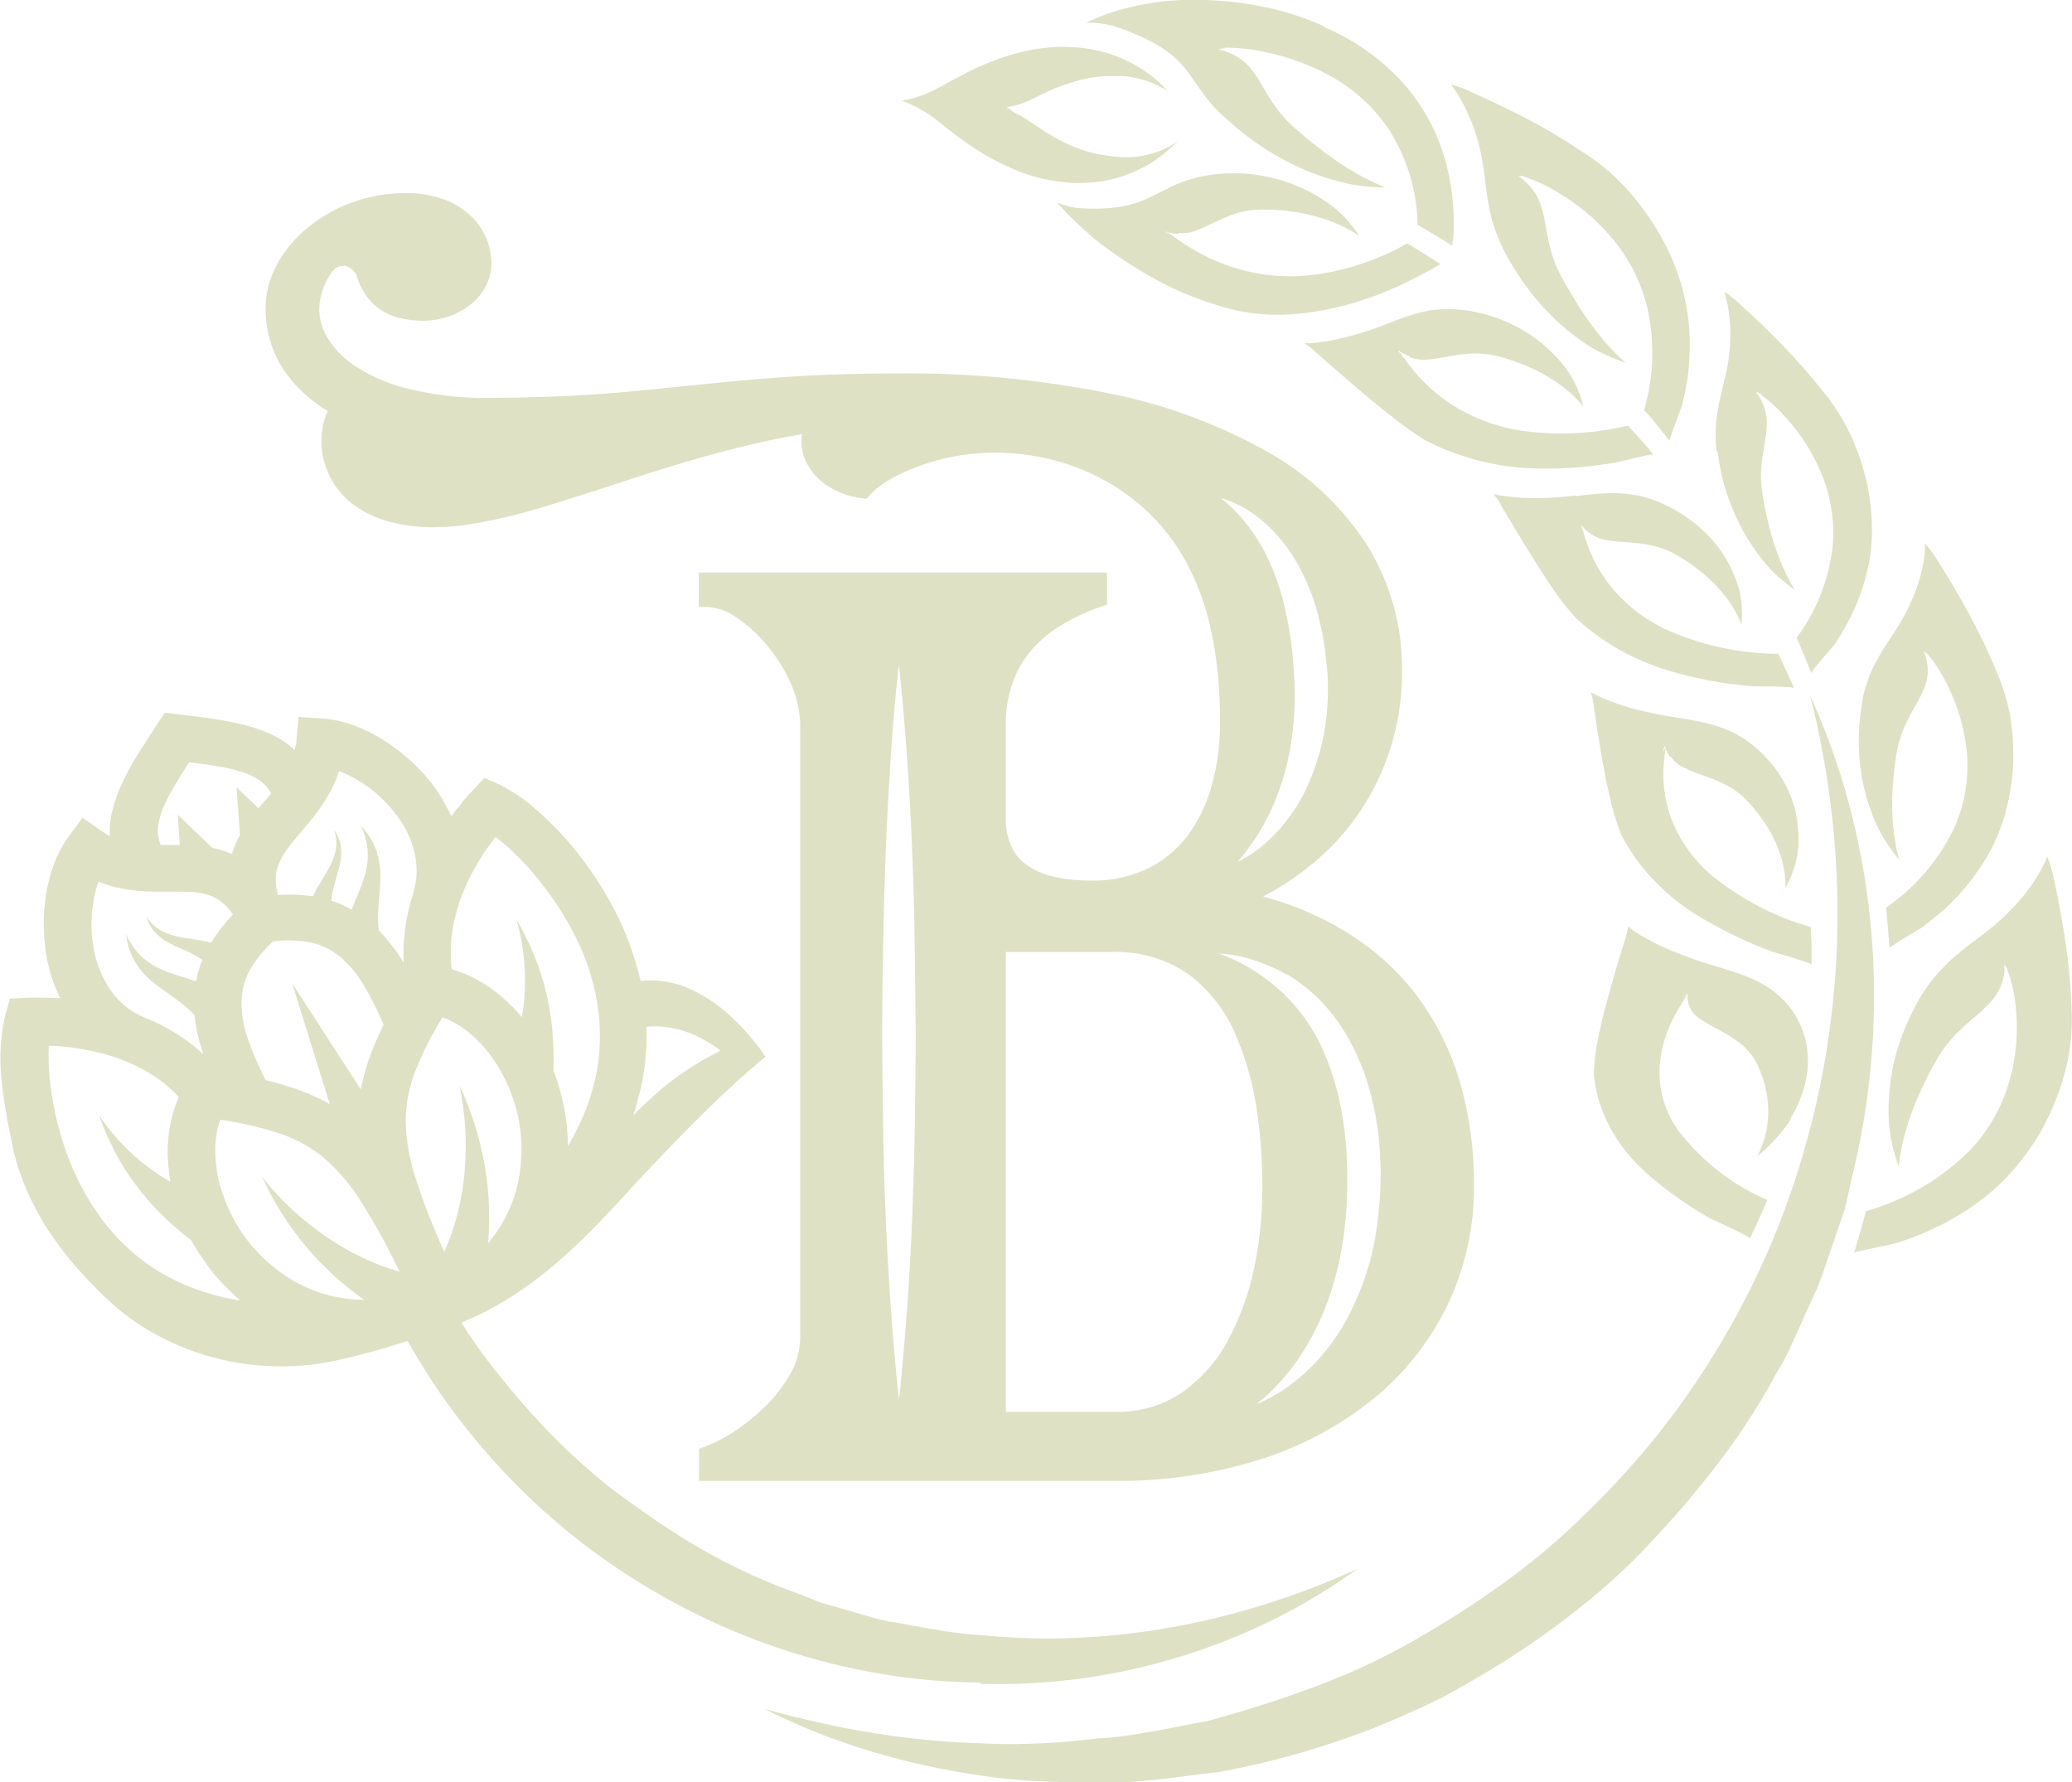 <?xml version="1.0" encoding="UTF-8"?><svg id="Laag_2" xmlns="http://www.w3.org/2000/svg" xmlns:xlink="http://www.w3.org/1999/xlink" viewBox="0 0 97.23 83.63"><defs><style>.cls-1{fill:#dfe1c5;}.cls-2{clip-path:url(#clippath);}.cls-3{fill:none;}</style><clipPath id="clippath"><rect class="cls-3" width="97.23" height="83.63"/></clipPath></defs><g id="Laag_1-2"><g class="cls-2"><path class="cls-1" d="M80.6,21.17c.03,.26,.08,.59,.16,.97,.09,.43,.21,.85,.36,1.27,.18,.5,.4,.99,.65,1.46,.3,.54,.64,1.05,1.04,1.53,.11,.13,.22,.25,.33,.37,.11,.12,.23,.23,.35,.33,.12,.1,.24,.2,.36,.3,.12,.1,.24,.19,.37,.28-.15-.24-.28-.48-.4-.73-.15-.31-.29-.64-.41-.97-.14-.37-.26-.77-.38-1.23s-.23-.97-.32-1.53c-.07-.43-.1-.86-.06-1.29,.03-.36,.08-.72,.15-1.08,.06-.31,.1-.63,.11-.96,0-.31-.05-.63-.18-.92l-.08-.18-.08-.15-.09-.13-.09-.11h.04l.06,.02,.08,.04,.1,.05h-.02s-.02-.01-.02-.01h-.04c.48,.33,.9,.73,1.28,1.17,.65,.73,1.18,1.56,1.56,2.46,.48,1.1,.67,2.3,.57,3.5-.17,1.55-.75,3.03-1.69,4.29,0,0,.05,.1,.11,.26,.07,.16,.15,.37,.24,.57,.08,.21,.17,.42,.23,.57,.06,.16,.1,.26,.1,.26l.15-.22c.1-.12,.23-.28,.36-.43l.38-.44c.11-.13,.18-.22,.2-.24,.18-.26,.35-.54,.51-.82,.16-.29,.31-.58,.45-.9,.14-.32,.26-.64,.37-.98,.11-.35,.2-.7,.28-1.06,.09-.44,.14-.88,.15-1.33,.01-.48,0-.96-.06-1.44-.06-.51-.15-1.01-.29-1.51-.14-.52-.31-1.03-.53-1.53-.35-.82-.81-1.58-1.37-2.26-.63-.8-1.31-1.57-2.02-2.3-.69-.71-1.35-1.33-1.84-1.77-.25-.25-.53-.47-.82-.67,0,0,.04,.1,.08,.28,.07,.27,.12,.54,.15,.81,.05,.41,.07,.83,.05,1.24-.02,.54-.09,1.08-.22,1.61-.07,.29-.14,.57-.2,.85-.07,.27-.12,.55-.17,.83-.05,.29-.08,.59-.09,.88-.01,.33,0,.66,.04,.99"/><path class="cls-1" d="M96.08,40.17s-.04,.11-.13,.3c-.13,.28-.28,.55-.45,.81-.26,.4-.55,.78-.87,1.13-.43,.47-.89,.9-1.39,1.29-.28,.21-.55,.42-.82,.62-.27,.21-.52,.41-.77,.63-.26,.23-.5,.47-.72,.72-.25,.28-.47,.59-.68,.9-.16,.25-.35,.58-.54,.97-.22,.44-.41,.9-.57,1.37-.19,.56-.33,1.14-.41,1.73-.1,.68-.13,1.36-.09,2.04,.01,.19,.03,.37,.06,.55,.03,.18,.06,.35,.1,.52,.04,.17,.09,.34,.14,.5,.05,.17,.1,.33,.16,.49,.03-.31,.08-.62,.14-.92,.08-.38,.18-.76,.3-1.13,.15-.46,.32-.91,.52-1.35,.22-.49,.48-1.02,.8-1.58,.24-.43,.54-.83,.88-1.19,.3-.3,.61-.59,.94-.86,.29-.24,.56-.5,.81-.78,.23-.27,.4-.59,.49-.93l.05-.21,.03-.19v-.17s0-.15,0-.15l.03,.02,.05,.06,.05,.09,.06,.11v-.02s-.03-.02-.03-.02v-.02s-.03-.02-.03-.02c.22,.6,.36,1.23,.41,1.87,.1,1.07,.02,2.16-.26,3.2-.34,1.32-1.02,2.53-1.98,3.51-1.34,1.31-2.99,2.26-4.8,2.77-.04,.16-.09,.33-.13,.49-.04,.16-.09,.33-.14,.49-.05,.16-.09,.33-.14,.49-.05,.16-.1,.33-.15,.49,.1-.04,.2-.08,.31-.09,.18-.05,.43-.1,.68-.15l.69-.15c.2-.04,.34-.08,.38-.09,.37-.12,.74-.26,1.11-.41,.37-.16,.74-.33,1.11-.52,.37-.2,.73-.41,1.08-.64,.36-.24,.71-.5,1.04-.78,.4-.34,.78-.71,1.12-1.11,.36-.42,.69-.86,.99-1.33,.31-.49,.58-1.01,.81-1.54,.24-.55,.44-1.12,.59-1.71,.25-.95,.35-1.93,.3-2.9-.04-1.12-.14-2.23-.31-3.33-.16-1.06-.35-2.03-.51-2.73-.07-.38-.17-.75-.32-1.11"/><path class="cls-1" d="M73.94,23.25c-.55,.07-1.1,.11-1.66,.12-.48,.01-.88,0-1.2-.04-.32-.03-.58-.06-.74-.09l-.25-.06c.17,.22,.32,.45,.44,.69,.26,.43,.6,1.01,.99,1.65,.39,.63,.81,1.31,1.23,1.93,.36,.54,.75,1.06,1.19,1.54,.3,.28,.62,.55,.96,.79,.33,.25,.68,.47,1.04,.68,.36,.2,.73,.39,1.11,.55,.37,.16,.76,.31,1.15,.43,.34,.1,.68,.2,1.02,.28,.34,.08,.68,.15,1.02,.22,.34,.06,.68,.12,1.03,.16,.34,.04,.68,.08,1.02,.11h.98c.23,.01,.45,.02,.62,.03,.1,0,.19,.01,.29,.04,0,0-.04-.1-.11-.25-.07-.15-.16-.35-.25-.55-.09-.2-.18-.4-.25-.55-.07-.15-.12-.25-.12-.25-1.72-.01-3.43-.36-5.02-1.03-1.05-.45-1.99-1.13-2.73-2-.5-.59-.9-1.26-1.17-1.99-.21-.55-.28-.93-.33-.97v-.05s.08,.09,.08,.09l.09,.1,.11,.1,.14,.1c.24,.17,.51,.28,.79,.32,.32,.05,.64,.08,.97,.1,.37,.02,.74,.06,1.11,.14,.42,.09,.82,.24,1.19,.46,.44,.25,.85,.54,1.24,.86,.32,.26,.61,.55,.88,.87,.22,.25,.41,.53,.58,.82,.13,.23,.25,.46,.34,.71,.01-.15,.02-.3,.02-.45,0-.15,0-.3-.01-.46-.01-.16-.03-.31-.06-.47-.03-.16-.07-.32-.12-.47-.19-.58-.46-1.13-.81-1.63-.31-.44-.68-.83-1.09-1.17-.34-.29-.71-.54-1.1-.76-.29-.16-.59-.3-.9-.42-.32-.12-.64-.21-.98-.26-.3-.05-.61-.08-.92-.08-.3,0-.6,.01-.89,.04-.3,.03-.6,.06-.91,.1"/><path class="cls-1" d="M68.1,3.99s.07,.09,.19,.26c.16,.24,.31,.5,.44,.76,.2,.4,.37,.82,.51,1.24,.18,.55,.3,1.11,.38,1.69,.04,.32,.08,.62,.12,.92,.04,.3,.08,.59,.14,.89,.06,.31,.14,.61,.24,.91,.11,.34,.24,.66,.4,.98,.12,.25,.29,.57,.51,.92,.24,.4,.51,.79,.8,1.16,.35,.45,.73,.87,1.14,1.26,.47,.45,.98,.85,1.52,1.21,.15,.1,.3,.18,.45,.26s.3,.15,.45,.22c.15,.06,.3,.13,.45,.19,.15,.06,.3,.11,.44,.16-.19-.17-.41-.37-.63-.61-.23-.24-.47-.52-.72-.84-.25-.32-.52-.69-.8-1.12-.27-.43-.55-.9-.85-1.44-.22-.41-.39-.83-.51-1.28-.11-.4-.18-.78-.24-1.14-.05-.34-.13-.67-.24-1-.11-.32-.28-.62-.51-.87l-.15-.15-.14-.13-.13-.1-.12-.08h.04s.07-.01,.07-.01h.1s.11,.03,.11,.03h-.08c.58,.19,1.14,.44,1.66,.77,.89,.53,1.69,1.19,2.37,1.97,.85,.96,1.46,2.1,1.77,3.34,.38,1.61,.34,3.29-.13,4.88,0,0,.08,.09,.2,.22,.11,.14,.27,.32,.41,.5l.41,.5c.11,.14,.19,.23,.18,.23,.01-.09,.04-.18,.07-.27,.05-.15,.12-.35,.2-.55,.07-.2,.15-.41,.21-.57,.06-.16,.1-.28,.11-.31,.08-.32,.15-.66,.21-1,.06-.34,.1-.69,.12-1.05,.02-.37,.03-.74,.02-1.11-.01-.39-.05-.77-.11-1.16-.07-.47-.17-.94-.31-1.4-.15-.49-.33-.97-.55-1.44-.23-.49-.5-.97-.8-1.43-.32-.48-.66-.94-1.04-1.37-.61-.71-1.33-1.33-2.11-1.83-.9-.6-1.82-1.16-2.78-1.66-.94-.48-1.8-.89-2.44-1.17-.34-.17-.69-.31-1.05-.4"/><polygon class="cls-1" points="71.31 8.27 71.48 8.27 71.4 8.26 71.35 8.25 71.31 8.25 71.3 8.26 71.31 8.27"/><polygon class="cls-1" points="94.09 45.32 94.11 45.36 94.14 45.39 94.17 45.43 94.19 45.47 94.16 45.39 94.13 45.34 94.1 45.31 94.09 45.32 94.09 45.32"/><path class="cls-1" d="M84.61,61.89c.09-.21,.19-.41,.29-.63,.1-.22,.19-.42,.29-.63s.18-.42,.26-.64c.08-.22,.16-.43,.23-.66l.9-2.63,.61-2.7c.75-3.6,.94-7.29,.56-10.94-.19-1.81-.52-3.6-.99-5.35-.46-1.74-1.08-3.44-1.82-5.08,.44,1.73,.76,3.48,.98,5.24,.21,1.75,.32,3.5,.3,5.26,0,1.75-.13,3.49-.37,5.22-.23,1.72-.58,3.42-1.04,5.09-.45,1.66-1.01,3.29-1.68,4.88-1.34,3.16-3.09,6.13-5.21,8.83-1.06,1.34-2.21,2.61-3.44,3.8-.6,.61-1.24,1.19-1.89,1.74-.65,.55-1.33,1.08-2.02,1.58s-1.4,.98-2.12,1.44-1.46,.9-2.2,1.33c-.75,.42-1.52,.81-2.29,1.17-.77,.36-1.57,.68-2.38,.98-.8,.3-1.62,.58-2.44,.84-.82,.26-1.65,.5-2.49,.73-.42,.07-.85,.15-1.27,.24-.42,.08-.85,.17-1.28,.24s-.85,.15-1.28,.21c-.43,.06-.86,.1-1.29,.12-.43,.05-.86,.1-1.3,.14-.43,.04-.87,.07-1.3,.09-.44,.02-.87,.03-1.31,.04-.44,0-.87,0-1.31-.03-.88-.02-1.75-.07-2.63-.15-.88-.08-1.75-.19-2.63-.33-.87-.14-1.74-.3-2.61-.5-.87-.19-1.74-.41-2.59-.65,.8,.4,1.62,.77,2.46,1.11,.84,.33,1.69,.63,2.56,.89,.87,.26,1.74,.49,2.63,.68,.88,.19,1.78,.35,2.69,.48,.45,.07,.9,.12,1.36,.16,.46,.04,.91,.07,1.37,.09,.46,.02,.91,.03,1.37,.04,.46,0,.92,0,1.37,0,.46,.02,.92,.01,1.38-.02,.46-.03,.92-.07,1.37-.12,.46-.05,.91-.11,1.37-.17,.46-.06,.91-.12,1.37-.16,.91-.17,1.81-.36,2.7-.59,.9-.23,1.78-.49,2.66-.78,.88-.29,1.75-.61,2.6-.97,.86-.36,1.7-.74,2.53-1.15,.82-.44,1.62-.9,2.41-1.38,.79-.48,1.57-.99,2.33-1.53,.76-.54,1.49-1.1,2.21-1.69,.72-.59,1.41-1.21,2.07-1.86,.65-.66,1.28-1.34,1.9-2.04,.62-.69,1.21-1.41,1.78-2.14,.57-.73,1.12-1.48,1.63-2.26,.51-.78,.99-1.57,1.42-2.39,.13-.2,.24-.4,.35-.6,.11-.2,.21-.41,.3-.62,.1-.21,.19-.42,.29-.63,.09-.21,.19-.42,.29-.63"/><path class="cls-1" d="M55.29,10.93c.29,.03,.59-.01,.86-.12,.29-.11,.57-.24,.85-.38,.32-.16,.65-.3,.98-.41,.41-.13,.84-.19,1.26-.19,.52,0,1.04,.04,1.56,.12,.43,.07,.85,.17,1.27,.3,.34,.11,.67,.24,.99,.4,.25,.12,.49,.26,.72,.41-.08-.13-.17-.25-.27-.38-.1-.12-.19-.25-.3-.37-.11-.12-.22-.24-.35-.35-.13-.12-.26-.23-.4-.33-.53-.39-1.1-.71-1.71-.95-.52-.21-1.07-.36-1.62-.45-.46-.08-.93-.11-1.4-.1-.34,0-.68,.04-1.01,.09-.53,.08-1.05,.23-1.54,.44-.41,.18-.76,.38-1.14,.56-.41,.21-.85,.36-1.29,.45-.66,.12-1.34,.15-2.01,.1-.1,0-.2-.01-.3-.03-.1-.02-.2-.03-.29-.06-.09-.02-.18-.05-.28-.08-.09-.03-.18-.06-.26-.09,.11,.12,.23,.26,.37,.41,.14,.15,.29,.3,.46,.46,.17,.16,.35,.33,.54,.5,.19,.17,.4,.35,.63,.53,.07,.05,.27,.2,.57,.42,.3,.21,.71,.49,1.2,.79,.54,.33,1.1,.64,1.67,.91,.65,.31,1.31,.56,2,.77,1.21,.4,2.49,.55,3.77,.43,1.15-.1,2.27-.35,3.36-.73,.84-.29,1.65-.65,2.43-1.06,.6-.31,.96-.54,.99-.54l-.39-.25-.39-.25-.39-.24-.4-.24c-1.41,.81-2.98,1.32-4.6,1.5-1.18,.12-2.36,0-3.49-.35-.8-.25-1.56-.61-2.27-1.06-.54-.35-.86-.62-.94-.63l.03,.05,.04,.05,.03,.05,.04,.04-.07-.07-.06-.06-.04-.05v-.03s.1,.04,.1,.04l.14,.03,.16,.03,.18,.02"/><path class="cls-1" d="M49.4,2.21c-.52,.04-1.05,.12-1.55,.25-.47,.12-.93,.27-1.38,.45-.41,.16-.78,.33-1.07,.48s-.52,.27-.65,.34c-.13,.07-.3,.16-.47,.26-.17,.09-.35,.19-.54,.28-.21,.1-.42,.19-.64,.26-.25,.08-.51,.15-.77,.2,.25,.09,.49,.2,.73,.32,.2,.11,.4,.23,.59,.36,.18,.12,.34,.25,.49,.37,.15,.12,.29,.23,.41,.33,.12,.1,.32,.25,.58,.44,.26,.19,.6,.41,.98,.65,.41,.25,.85,.47,1.29,.67,.48,.22,.98,.39,1.49,.51,.15,.03,.38,.08,.65,.12,.32,.05,.64,.08,.96,.09,.4,0,.79-.02,1.19-.08,.46-.07,.91-.2,1.34-.37,.24-.1,.47-.21,.7-.33,.21-.11,.41-.24,.6-.38,.18-.13,.35-.26,.51-.4,.15-.14,.3-.28,.42-.41l-.21,.14-.22,.13-.24,.12c-.09,.04-.17,.07-.27,.11-.22,.08-.46,.14-.69,.19-.21,.04-.43,.06-.64,.07-.19,0-.37,0-.56-.02-.17-.01-.33-.03-.46-.06l-.15-.02-.14-.02-.12-.02-.1-.02c-.33-.07-.65-.17-.96-.29-.28-.11-.56-.24-.83-.38-.24-.14-.46-.26-.63-.37-.17-.11-.3-.2-.38-.25l-.21-.14-.23-.16c-.08-.05-.17-.11-.26-.16-.1-.05-.2-.11-.31-.16h.01l-.08-.04-.13-.1-.13-.09-.08-.05c.17-.03,.34-.06,.51-.11,.14-.04,.29-.09,.42-.15,.13-.05,.25-.11,.36-.17,.11-.05,.21-.1,.31-.15,.1-.05,.23-.12,.43-.2,.19-.09,.43-.18,.7-.28,.3-.1,.6-.19,.9-.26,.34-.08,.68-.12,1.03-.14,.1,0,.25,0,.43,0,.21,0,.43,0,.64,.03,.26,.04,.51,.09,.76,.17,.29,.09,.57,.21,.83,.36l.07,.04,.06,.04,.06,.04,.06,.04c-.09-.1-.19-.2-.29-.3-.1-.1-.21-.2-.32-.29-.11-.1-.23-.19-.36-.28-.13-.09-.26-.18-.41-.27-.4-.24-.82-.44-1.26-.59-.38-.13-.76-.22-1.16-.28-.32-.05-.64-.07-.96-.08-.28,0-.5,0-.66,.02m-1.97,2.99l-.06-.02-.05-.02-.06-.02-.06-.02h.04l.05,.02,.06,.03,.07,.03"/><path class="cls-1" d="M62.15,1.24c-.9-.4-1.83-.71-2.8-.91-.83-.17-1.67-.28-2.52-.32-.62-.03-1.25-.03-1.88,.02-.3,.02-.59,.05-.88,.1-.35,.06-.68,.12-.99,.2-.31,.07-.59,.15-.85,.23-.26,.08-.5,.17-.71,.26-.21,.09-.4,.17-.57,.25h.33c.11,0,.23,.02,.35,.03,.12,.01,.24,.03,.35,.06,.12,.02,.24,.05,.36,.09,.76,.24,1.49,.57,2.18,.99,.43,.28,.81,.62,1.13,1.02,.28,.35,.5,.72,.79,1.11,.33,.46,.71,.88,1.15,1.24,.21,.19,.48,.43,.81,.69,.38,.29,.77,.57,1.18,.82,.49,.3,1,.57,1.53,.8,.61,.27,1.24,.48,1.89,.64,.18,.04,.35,.08,.52,.11,.17,.03,.34,.05,.51,.07,.17,.02,.33,.03,.5,.04,.16,0,.32,.01,.48,.01-.24-.09-.51-.21-.81-.36s-.62-.33-.98-.55c-.35-.22-.73-.48-1.14-.79-.41-.31-.84-.66-1.3-1.06-.35-.3-.66-.64-.93-1.02-.24-.34-.43-.66-.61-.97-.16-.3-.35-.58-.56-.84-.22-.26-.49-.48-.79-.63l-.2-.09-.18-.07-.17-.05-.15-.03,.04-.02,.07-.03,.1-.02,.12-.02h-.08c.64-.01,1.28,.06,1.91,.2,1.04,.21,2.05,.57,2.99,1.08,1.13,.6,2.09,1.47,2.81,2.52,.87,1.35,1.35,2.91,1.37,4.51l.41,.24,.41,.24,.4,.25,.4,.25c.07-.36,.09-.73,.08-1.1,0-.94-.12-1.88-.37-2.79-.33-1.25-.92-2.41-1.73-3.42-1.07-1.29-2.44-2.3-3.99-2.95"/><path class="cls-1" d="M78.4,35.51c.17,.23,.4,.42,.66,.53,.3,.14,.61,.26,.93,.37,.36,.12,.71,.27,1.05,.45,.38,.2,.72,.46,1.01,.78,.34,.37,.63,.77,.9,1.19,.21,.35,.39,.71,.53,1.09,.11,.31,.2,.63,.25,.96,.04,.26,.06,.52,.06,.79,.07-.14,.14-.28,.21-.43,.07-.15,.12-.3,.17-.45,.05-.15,.1-.31,.13-.47,.04-.17,.06-.33,.08-.5,.05-.61,0-1.22-.14-1.81-.13-.5-.33-.99-.59-1.43-.22-.38-.49-.73-.79-1.05-.22-.24-.47-.46-.73-.66-.27-.21-.56-.38-.87-.53-.29-.13-.58-.25-.89-.33-.3-.09-.61-.15-.92-.21-.31-.06-.63-.11-.96-.16-.57-.09-1.15-.21-1.71-.35-.4-.1-.8-.23-1.19-.38-.24-.09-.47-.19-.7-.3l-.23-.12c.07,.26,.12,.52,.15,.79,.07,.48,.17,1.14,.29,1.86,.12,.72,.26,1.49,.43,2.21,.13,.62,.31,1.23,.55,1.82,.19,.36,.4,.71,.63,1.04,.23,.33,.49,.65,.76,.95,.28,.3,.57,.58,.88,.85,.31,.27,.64,.51,.98,.74,.3,.2,.6,.38,.91,.55,.31,.17,.62,.34,.94,.5,.32,.16,.64,.31,.97,.45,.32,.14,.65,.27,.99,.4l.34,.1c.18,.05,.42,.12,.64,.19,.22,.07,.45,.14,.61,.2,.1,.02,.19,.06,.28,.12,0-.15,0-.3,0-.44,0-.15,0-.29,0-.44,0-.15-.01-.29-.02-.44,0-.15-.01-.29-.02-.44-1.7-.48-3.28-1.31-4.64-2.42-.86-.72-1.52-1.66-1.92-2.71-.26-.72-.38-1.49-.35-2.25,.02-.59,.11-.98,.08-1.03l-.03,.05-.03,.05-.03,.05-.03,.05,.03-.1,.03-.08,.02-.06,.03-.03,.03,.11,.05,.12,.07,.13,.09,.14"/><polygon class="cls-1" points="57.27 2.29 57.32 2.27 57.37 2.26 57.41 2.25 57.45 2.24 57.37 2.25 57.31 2.26 57.27 2.27 57.27 2.28 57.27 2.29"/><path class="cls-1" d="M84.04,52.45c.35-.57,.59-1.19,.72-1.85,.1-.51,.1-1.03,.02-1.54-.07-.41-.21-.81-.4-1.18-.14-.28-.32-.54-.53-.78-.22-.26-.47-.48-.75-.68-.27-.19-.56-.35-.86-.48-.31-.14-.63-.26-.95-.36-.33-.11-.68-.21-1.03-.32-.61-.18-1.21-.4-1.8-.64-.41-.17-.81-.36-1.2-.58-.23-.12-.45-.26-.66-.41l-.2-.16c-.04,.28-.12,.55-.21,.82-.15,.5-.36,1.17-.57,1.92-.21,.74-.43,1.54-.58,2.29-.15,.63-.23,1.28-.25,1.93,.04,.39,.12,.78,.22,1.15,.11,.37,.25,.74,.42,1.09,.17,.35,.38,.69,.6,1.01,.23,.32,.49,.63,.77,.92,.25,.25,.5,.49,.78,.72,.27,.23,.55,.45,.84,.67,.29,.21,.59,.42,.9,.62,.31,.2,.62,.39,.94,.57l.35,.16c.18,.09,.42,.19,.64,.3s.45,.22,.61,.3c.16,.09,.27,.15,.26,.17,.07-.15,.14-.3,.21-.45,.07-.15,.14-.3,.21-.45,.07-.15,.13-.3,.2-.45,.06-.15,.13-.3,.19-.45-1.64-.71-3.07-1.83-4.16-3.24-.64-.88-.96-1.97-.89-3.06,.07-.81,.3-1.6,.69-2.32,.31-.59,.6-.97,.59-1.02l-.06,.05-.06,.05-.05,.05-.05,.04,.08-.09,.08-.07,.06-.05,.05-.03-.02,.11v.13l.02,.14,.04,.15c.09,.27,.27,.5,.51,.65,.29,.19,.59,.37,.9,.52,.35,.18,.68,.39,.99,.63,.33,.25,.6,.58,.79,.95,.21,.43,.36,.88,.45,1.35,.08,.39,.1,.79,.08,1.19-.02,.34-.08,.68-.18,1.01-.08,.28-.19,.54-.32,.8,.15-.13,.3-.26,.45-.4,.15-.14,.29-.28,.41-.42s.26-.3,.38-.45c.12-.15,.23-.31,.33-.48"/><path class="cls-1" d="M87.42,32.81c-.07,.33-.12,.67-.15,1.01-.04,.46-.06,.91-.04,1.37,.05,1.2,.32,2.37,.81,3.47,.07,.16,.15,.32,.24,.47,.08,.15,.17,.3,.26,.43,.09,.14,.19,.27,.28,.4,.1,.13,.2,.26,.3,.38-.08-.28-.14-.56-.19-.85-.06-.36-.1-.72-.12-1.08-.02-.45-.02-.89,0-1.34,.03-.49,.08-1.03,.17-1.62,.07-.45,.19-.89,.37-1.3,.16-.35,.33-.7,.53-1.03,.17-.29,.32-.6,.45-.92,.12-.31,.16-.64,.12-.97l-.03-.2-.04-.18-.05-.15-.06-.14,.04,.02,.06,.04,.08,.06,.09,.08-.08-.06c.39,.47,.71,.99,.97,1.54,.45,.91,.73,1.9,.85,2.9,.14,1.24-.05,2.5-.55,3.65-.72,1.53-1.83,2.84-3.23,3.8,.02,.16,.04,.31,.05,.47,.02,.15,.03,.31,.04,.47,.01,.16,.03,.31,.04,.47,.01,.16,.02,.31,.04,.47l.24-.17c.14-.09,.34-.21,.53-.33l.55-.33c.16-.09,.27-.16,.29-.19,.28-.21,.55-.43,.83-.67,.28-.24,.53-.49,.78-.76,.26-.28,.5-.57,.72-.87,.23-.31,.45-.64,.65-.98,.24-.41,.44-.84,.6-1.28,.18-.47,.32-.96,.41-1.45,.11-.52,.17-1.05,.2-1.58,.02-.56,0-1.12-.06-1.68-.1-.91-.34-1.8-.71-2.64-.4-.98-.86-1.93-1.37-2.86-.49-.9-.98-1.71-1.35-2.28-.18-.32-.4-.62-.65-.9,0,.1,0,.2,0,.3-.02,.28-.06,.56-.12,.84-.09,.42-.22,.84-.38,1.24-.21,.54-.47,1.05-.78,1.54-.17,.27-.34,.52-.51,.78-.16,.25-.32,.51-.46,.77-.15,.27-.28,.55-.39,.84-.12,.32-.22,.65-.29,.99"/><polygon class="cls-1" points="90.47 30.72 90.42 30.66 90.37 30.62 90.34 30.61 90.33 30.62 90.33 30.62 90.37 30.64 90.4 30.67 90.44 30.69 90.47 30.72"/><path class="cls-1" d="M46.01,79.01c1.59,.05,3.17-.04,4.74-.25,1.56-.21,3.11-.56,4.62-1.02,1.5-.46,2.96-1.04,4.36-1.73,1.39-.69,2.72-1.49,3.98-2.4-1.39,.64-2.82,1.19-4.29,1.65-1.44,.46-2.91,.82-4.4,1.09-1.47,.27-2.96,.43-4.45,.5-1.49,.07-2.97,.03-4.45-.12-.37-.02-.74-.05-1.11-.1-.37-.04-.73-.1-1.1-.16-.36-.06-.73-.13-1.09-.19-.36-.07-.72-.14-1.09-.19-.18-.04-.36-.08-.54-.12-.18-.05-.35-.1-.53-.15l-.53-.16c-.18-.05-.35-.1-.53-.15l-1.06-.3-1.02-.41c-.69-.24-1.37-.51-2.04-.81-.67-.3-1.33-.62-1.97-.97-.65-.35-1.28-.72-1.89-1.12-.62-.39-1.22-.81-1.81-1.24-.6-.41-1.19-.85-1.75-1.32-.56-.47-1.11-.96-1.63-1.47-.53-.51-1.03-1.04-1.52-1.58-.49-.55-.96-1.1-1.42-1.68-.17-.2-.33-.4-.49-.61-.16-.21-.32-.42-.47-.63-.15-.21-.3-.43-.45-.65-.15-.22-.29-.44-.43-.66,.81-.33,1.6-.74,2.34-1.21,.71-.45,1.39-.96,2.04-1.51,.64-.55,1.26-1.13,1.86-1.75,.61-.62,1.21-1.26,1.82-1.94,1.05-1.13,1.96-2.07,2.74-2.86,.78-.78,1.42-1.4,1.94-1.87,.51-.47,.9-.8,1.15-1.02,.26-.21,.38-.31,.38-.31,0,0-.15-.25-.44-.61-.37-.47-.78-.92-1.22-1.32-.55-.51-1.18-.93-1.85-1.24-.73-.34-1.55-.48-2.35-.39-.27-1.17-.68-2.29-1.23-3.35-.51-.97-1.11-1.89-1.8-2.75-.58-.72-1.23-1.39-1.94-2-.49-.44-1.05-.81-1.64-1.11l-.72-.32-.54,.58c-.09,.09-.17,.18-.26,.28-.09,.09-.17,.19-.25,.3-.08,.1-.17,.21-.25,.31-.08,.11-.17,.21-.25,.33-.04-.09-.09-.19-.14-.29-.05-.1-.1-.19-.15-.28-.05-.09-.1-.18-.16-.28-.06-.09-.12-.18-.18-.28-.33-.49-.71-.94-1.14-1.34-.42-.4-.88-.76-1.37-1.08-.46-.29-.96-.54-1.48-.73-.48-.17-.98-.28-1.48-.31l-1.07-.07-.1,1.07v.12s-.03,.12-.03,.12l-.02,.12-.03,.12c-.32-.29-.67-.53-1.06-.71-.4-.19-.82-.34-1.26-.45-.46-.12-.92-.21-1.38-.28-.47-.08-.96-.14-1.44-.19l-.96-.12-.53,.81c-.26,.41-.53,.81-.78,1.22-.25,.4-.47,.82-.67,1.24-.19,.4-.35,.82-.46,1.26-.11,.41-.16,.84-.14,1.27l-.1-.06-.1-.06-.1-.07-.1-.07-.88-.61-.64,.87c-.3,.41-.54,.86-.71,1.34-.19,.52-.32,1.06-.39,1.6-.08,.58-.1,1.16-.06,1.74,.04,.59,.13,1.17,.29,1.73,.03,.11,.06,.21,.1,.31,.03,.1,.07,.2,.11,.3,.04,.1,.08,.2,.12,.29,.04,.1,.09,.19,.14,.29-.14-.01-.27-.02-.41-.02s-.27,0-.4-.01h-.39c-.13,0-.26,0-.38,.01l-.79,.04-.21,.76c-.12,.5-.19,1-.22,1.51-.03,.48-.01,.97,.03,1.45,.04,.48,.11,.96,.19,1.44,.08,.48,.18,.98,.28,1.48,.14,.76,.36,1.49,.66,2.2,.3,.7,.65,1.38,1.07,2.02,.42,.64,.88,1.25,1.39,1.82,.51,.57,1.04,1.12,1.61,1.63,.68,.61,1.43,1.13,2.24,1.55,.81,.43,1.67,.76,2.56,.99,.89,.24,1.81,.37,2.73,.4,.91,.03,1.83-.04,2.73-.22,.31-.06,.61-.13,.91-.2,.3-.07,.6-.15,.9-.23,.3-.08,.6-.17,.9-.26,.3-.09,.59-.18,.89-.28,.56,.98,1.16,1.94,1.82,2.86,1.32,1.84,2.83,3.54,4.51,5.06,.84,.76,1.72,1.48,2.64,2.14,2.6,1.88,5.48,3.36,8.52,4.38,1.52,.51,3.07,.9,4.65,1.17,1.57,.27,3.16,.41,4.76,.42m-15.69-30.77c.32-.03,.65-.03,.97,.02,.31,.04,.62,.11,.91,.22,.29,.1,.57,.23,.84,.38,.27,.15,.52,.31,.77,.5-.44,.21-.85,.44-1.23,.68-.38,.24-.74,.48-1.07,.74-.34,.25-.65,.52-.95,.79-.3,.27-.59,.55-.86,.83,.13-.38,.23-.75,.32-1.11,.09-.36,.15-.71,.2-1.06,.05-.35,.08-.68,.1-1.01,.02-.33,.02-.65,0-.95m-7.11-8.96c.48,.36,.92,.77,1.33,1.2,.53,.56,1.01,1.16,1.45,1.8,.49,.71,.92,1.48,1.27,2.27,.37,.85,.63,1.74,.77,2.65,.09,.56,.12,1.13,.11,1.69-.01,.56-.08,1.12-.2,1.67-.12,.56-.29,1.11-.5,1.64-.23,.56-.49,1.09-.8,1.61,0-.13,0-.26-.01-.4,0-.13-.02-.27-.03-.4-.01-.13-.03-.27-.04-.4-.02-.13-.04-.27-.06-.4-.03-.17-.06-.33-.1-.5-.04-.16-.08-.33-.12-.49-.04-.16-.09-.32-.15-.48-.05-.16-.11-.31-.17-.46,.02-.63,0-1.26-.05-1.89-.05-.6-.15-1.2-.29-1.78-.14-.59-.32-1.16-.55-1.72-.24-.59-.53-1.17-.85-1.72,.11,.39,.2,.78,.27,1.18,.12,.75,.16,1.52,.12,2.28-.02,.38-.07,.75-.13,1.13-.22-.27-.47-.52-.72-.76-.25-.23-.52-.45-.8-.64-.28-.19-.56-.36-.86-.5-.29-.14-.6-.26-.91-.35-.08-.64-.06-1.3,.05-1.94,.11-.6,.28-1.18,.51-1.74,.21-.51,.46-.99,.75-1.46,.23-.38,.49-.74,.76-1.09m-7.79,12.56c-.21-.12-.44-.23-.67-.34-.23-.11-.47-.21-.72-.3-.25-.09-.51-.18-.78-.26s-.55-.16-.85-.23c-.32-.63-.6-1.27-.83-1.94-.19-.53-.29-1.09-.3-1.65,0-.51,.11-1.01,.34-1.47,.29-.54,.68-1.03,1.14-1.44,.61-.09,1.23-.07,1.83,.06,.5,.12,.96,.35,1.35,.68,.42,.37,.78,.8,1.06,1.28,.36,.6,.68,1.23,.95,1.88-.13,.28-.26,.54-.37,.8-.11,.26-.21,.51-.3,.77-.09,.25-.17,.5-.23,.74-.06,.24-.12,.49-.17,.73l-3.22-4.98,1.76,5.66Zm-6.59-16.04c.52,.06,.98,.13,1.4,.2,.38,.06,.74,.15,1.11,.27,.29,.09,.56,.23,.81,.4,.21,.15,.39,.36,.51,.59l-.07,.08-.06,.08-.07,.08-.07,.08-.08,.09-.08,.09-.08,.1-.08,.1-1.03-.99,.16,2.24-.11,.21-.1,.22-.09,.23-.08,.23-.23-.09-.23-.08-.23-.06-.23-.06-1.62-1.55,.1,1.42h-.9c-.1-.24-.15-.5-.13-.77,.03-.3,.1-.6,.21-.88,.14-.35,.31-.69,.51-1.02,.21-.37,.46-.77,.74-1.21m-4.26,5.6c.29,.12,.59,.21,.89,.28,.29,.06,.57,.11,.86,.14,.28,.03,.55,.04,.83,.05,.28,0,.52,0,.77,0,.34,0,.66,0,.94,.01,.26,0,.53,.05,.79,.12,.24,.06,.46,.17,.66,.32,.23,.17,.42,.38,.58,.62-.1,.11-.2,.22-.3,.33-.09,.11-.18,.22-.27,.33-.08,.11-.16,.22-.24,.33-.07,.11-.15,.22-.21,.33-.28-.07-.56-.12-.85-.16-.28-.04-.57-.08-.84-.15-.27-.06-.52-.17-.76-.31-.25-.16-.45-.37-.59-.63,.07,.3,.22,.58,.43,.8,.2,.2,.43,.37,.68,.49,.25,.14,.52,.24,.78,.36,.26,.11,.5,.25,.73,.41l-.09,.25-.08,.25-.07,.25-.05,.25c-.32-.11-.64-.2-.95-.3-.31-.1-.61-.22-.9-.36-.29-.15-.56-.34-.79-.58-.27-.28-.48-.6-.64-.96,.05,.48,.2,.94,.45,1.35,.22,.34,.49,.65,.81,.9,.31,.25,.65,.48,.98,.72,.35,.24,.67,.51,.97,.82,.01,.15,.03,.3,.06,.46,.02,.15,.05,.3,.09,.46,.03,.15,.07,.3,.12,.46,.04,.15,.09,.31,.14,.46-.2-.19-.41-.36-.63-.53-.22-.17-.44-.32-.67-.46-.23-.14-.46-.27-.71-.4-.24-.12-.49-.23-.73-.33-.33-.13-.63-.31-.91-.53-.25-.2-.47-.43-.65-.69-.17-.23-.32-.49-.44-.75-.11-.24-.2-.48-.28-.73-.09-.32-.15-.65-.19-.98-.04-.32-.05-.65-.03-.97,.01-.3,.05-.6,.1-.9,.05-.27,.12-.54,.21-.79m.68,16.43c-.61-.7-1.12-1.47-1.54-2.29-.39-.78-.71-1.59-.94-2.43-.21-.74-.36-1.5-.45-2.26-.07-.59-.1-1.19-.07-1.79,.44,.01,.88,.05,1.32,.12,.54,.08,1.08,.2,1.6,.36,.58,.18,1.13,.42,1.66,.72,.56,.32,1.08,.73,1.52,1.21-.13,.3-.24,.61-.32,.93-.08,.32-.14,.65-.17,.98-.03,.34-.04,.68-.02,1.02,.02,.35,.06,.7,.12,1.05-.33-.19-.64-.4-.95-.62-.62-.45-1.18-.98-1.68-1.56-.26-.31-.51-.63-.73-.96,.21,.6,.47,1.19,.77,1.76,.28,.54,.61,1.05,.97,1.53,.36,.48,.75,.94,1.18,1.36,.45,.44,.92,.86,1.42,1.24,.08,.14,.16,.29,.25,.43s.18,.28,.28,.41c.09,.14,.19,.28,.29,.42,.1,.14,.21,.27,.32,.4,.09,.1,.18,.21,.28,.31,.09,.1,.18,.2,.28,.29,.09,.09,.19,.18,.29,.28,.1,.09,.2,.18,.29,.27-.59-.09-1.18-.23-1.75-.42-.55-.18-1.08-.4-1.58-.67-.5-.26-.97-.57-1.41-.92-.44-.35-.86-.74-1.23-1.17m11.82,3.15c-1.2,0-2.39-.32-3.42-.94-.4-.24-.78-.52-1.13-.83-.27-.24-.52-.5-.75-.77-.37-.44-.69-.93-.95-1.45-.25-.49-.44-1.01-.58-1.55-.12-.5-.18-1.01-.18-1.53,0-.47,.09-.94,.24-1.38,.96,.14,1.9,.36,2.82,.66,.75,.25,1.45,.64,2.06,1.15,.67,.59,1.25,1.27,1.72,2.03,.67,1.06,1.27,2.16,1.81,3.29-.64-.18-1.26-.42-1.85-.71-.6-.29-1.17-.63-1.72-1.02-.55-.38-1.06-.8-1.55-1.26-.48-.45-.92-.94-1.33-1.45,.53,1.15,1.2,2.23,2.01,3.2,.4,.49,.84,.95,1.31,1.38,.46,.43,.96,.83,1.48,1.19m.67-17.35c-.04-.42-.04-.85,0-1.27,.03-.42,.08-.82,.08-1.22,.01-.41-.05-.81-.17-1.2-.16-.45-.41-.87-.75-1.21,.17,.35,.28,.72,.32,1.11,.03,.33,0,.66-.07,.98-.08,.31-.18,.62-.3,.92-.12,.3-.26,.61-.38,.92l-.23-.12-.23-.11-.24-.1-.25-.09c.02-.28,.08-.55,.16-.82,.08-.28,.16-.55,.23-.83,.07-.27,.09-.56,.06-.84-.04-.31-.15-.6-.33-.84,.1,.27,.14,.57,.1,.86-.04,.27-.12,.53-.25,.78-.12,.25-.28,.5-.42,.74-.15,.24-.3,.49-.42,.75-.13-.02-.25-.04-.38-.05-.13-.01-.27-.02-.4-.03-.14,0-.28,0-.41,0-.14,0-.29,.01-.44,.02-.08-.27-.12-.56-.11-.84,.01-.25,.08-.49,.18-.71,.11-.24,.25-.47,.41-.68,.17-.23,.37-.47,.6-.73,.16-.19,.32-.38,.49-.59,.17-.21,.33-.43,.49-.66,.16-.24,.31-.49,.45-.75,.14-.28,.26-.57,.35-.86,.25,.1,.5,.21,.73,.34,.26,.15,.52,.32,.76,.5,.26,.2,.5,.42,.72,.65,.23,.25,.45,.51,.64,.79,.15,.21,.28,.44,.39,.68,.12,.26,.22,.54,.29,.82,.08,.31,.11,.62,.11,.94,0,.35-.07,.7-.17,1.04-.08,.26-.15,.52-.21,.78-.06,.26-.11,.53-.15,.8-.04,.27-.06,.54-.08,.81-.01,.27-.01,.55,0,.83-.09-.14-.17-.27-.26-.4-.09-.13-.18-.26-.28-.38-.09-.12-.19-.25-.29-.36-.1-.12-.21-.23-.31-.34m2.96,4.05c.44,.17,.85,.4,1.22,.7,.4,.33,.76,.7,1.06,1.12,.33,.45,.6,.93,.82,1.44,.23,.53,.4,1.09,.5,1.66,.06,.35,.1,.71,.11,1.07,.01,.47-.02,.94-.09,1.4-.19,1.19-.7,2.3-1.48,3.22,.06-.63,.07-1.27,.04-1.9-.03-.63-.1-1.26-.22-1.89-.11-.62-.27-1.24-.46-1.84-.19-.6-.42-1.19-.69-1.75,.13,.64,.22,1.3,.26,1.95,.04,.66,.03,1.33-.02,1.99-.05,.66-.16,1.32-.32,1.97-.16,.64-.37,1.27-.64,1.87-.52-1.14-.98-2.31-1.36-3.5-.28-.85-.43-1.73-.45-2.63,0-.79,.15-1.58,.44-2.32,.36-.9,.79-1.77,1.31-2.59"/><path class="cls-1" d="M66.15,16.76c.27,.1,.57,.14,.86,.11,.32-.03,.64-.08,.95-.14,.36-.07,.73-.12,1.09-.14,.43-.02,.87,.03,1.29,.14,.5,.13,.99,.31,1.47,.52,.39,.17,.76,.38,1.12,.61,.29,.19,.56,.4,.82,.63,.2,.18,.38,.38,.55,.59-.03-.14-.07-.28-.12-.42-.05-.14-.1-.29-.16-.43-.06-.14-.13-.29-.21-.43-.08-.14-.17-.28-.26-.42-.37-.51-.81-.96-1.3-1.35-.43-.34-.9-.63-1.4-.86-.42-.19-.85-.35-1.3-.46-.33-.08-.67-.14-1.01-.18-.34-.03-.68-.04-1.02-.01-.3,.02-.6,.07-.9,.15-.28,.07-.56,.16-.84,.26-.28,.1-.55,.21-.84,.32-.51,.2-1.02,.37-1.55,.51-.39,.11-.78,.19-1.17,.26-.32,.05-.57,.08-.74,.09h-.26c.24,.17,.47,.35,.67,.55,.39,.34,.93,.81,1.52,1.32,.59,.5,1.23,1.05,1.84,1.52,.52,.42,1.07,.81,1.64,1.17,.38,.19,.77,.37,1.17,.52,.4,.15,.8,.28,1.2,.39,.4,.11,.81,.19,1.22,.26,.4,.06,.81,.11,1.22,.13,.35,.02,.7,.02,1.05,.02,.35,0,.69-.02,1.03-.04,.34-.02,.68-.06,1.02-.1,.34-.04,.67-.09,1-.14l.32-.08,.6-.14c.21-.05,.43-.1,.59-.13,.09-.03,.18-.04,.28-.03,0,0-.07-.09-.18-.22l-.41-.47-.42-.46c-.11-.13-.19-.21-.19-.21-1.66,.4-3.37,.48-5.06,.23-1.16-.18-2.26-.61-3.25-1.24-.67-.44-1.26-.98-1.77-1.6-.39-.47-.58-.81-.65-.84v.05s.03,.05,.03,.05v.05s.03,.05,.03,.05l-.04-.09-.03-.08-.02-.06v-.04l.1,.07,.12,.07,.14,.07,.16,.06"/><path class="cls-1" d="M16.16,12.46l.2,.07,.17,.12,.13,.14,.07,.12c.09,.33,.24,.65,.43,.93,.18,.26,.4,.49,.66,.67,.27,.18,.57,.32,.89,.4,.36,.09,.74,.14,1.11,.14,.43,0,.86-.07,1.26-.21,.37-.13,.72-.32,1.03-.57,.29-.23,.52-.52,.69-.85,.17-.32,.26-.68,.26-1.05,0-.41-.08-.82-.24-1.19-.17-.4-.42-.76-.74-1.06-.36-.34-.79-.6-1.26-.77-.58-.2-1.19-.3-1.81-.29-.85,0-1.69,.15-2.49,.44-.76,.27-1.46,.67-2.09,1.19-.59,.48-1.07,1.06-1.44,1.73-.34,.63-.53,1.34-.53,2.06,0,1.14,.36,2.25,1.05,3.15,.28,.37,.6,.7,.95,1,.29,.24,.6,.46,.92,.66-.1,.21-.17,.42-.22,.64-.05,.25-.08,.5-.08,.75,0,.27,.03,.55,.09,.82,.07,.29,.17,.58,.3,.85,.14,.27,.3,.52,.5,.75,.26,.31,.57,.57,.91,.78,.44,.28,.93,.48,1.43,.61,.67,.17,1.37,.26,2.07,.25,.6,0,1.2-.06,1.79-.16,.62-.1,1.28-.24,1.96-.41,.68-.17,1.38-.38,2.12-.61,.74-.23,1.5-.48,2.29-.73,.69-.23,1.4-.46,2.12-.69,.73-.23,1.47-.46,2.24-.67,.76-.22,1.54-.42,2.33-.61,.79-.19,1.6-.35,2.41-.49-.02,.11-.03,.21-.03,.32,0,.11,0,.22,.02,.32,.02,.11,.04,.22,.07,.33,.03,.11,.07,.22,.12,.32,.11,.23,.26,.45,.43,.64,.18,.2,.38,.37,.6,.51,.23,.15,.49,.27,.75,.37,.28,.1,.57,.16,.86,.2l.2,.02,.14-.15c.11-.12,.23-.24,.36-.34,.15-.12,.31-.23,.47-.33,.17-.11,.36-.21,.56-.31,.2-.1,.42-.2,.65-.29,.98-.39,2.01-.63,3.06-.71,1.03-.08,2.08,0,3.09,.21,1.01,.22,1.98,.58,2.88,1.08,.9,.5,1.71,1.13,2.41,1.89,.51,.54,.94,1.14,1.31,1.79,.38,.69,.69,1.41,.93,2.17,.26,.83,.44,1.69,.55,2.56,.13,.98,.19,1.98,.18,2.97,0,.9-.1,1.79-.32,2.66-.2,.84-.55,1.65-1.03,2.37-.47,.71-1.12,1.29-1.87,1.7-.87,.45-1.85,.67-2.83,.65-.59,0-1.17-.05-1.75-.18-.45-.1-.87-.28-1.25-.54-.33-.23-.59-.54-.75-.91-.18-.4-.26-.83-.25-1.26v-4.7c.02-.6,.14-1.2,.35-1.77,.19-.53,.48-1.02,.85-1.45,.4-.46,.86-.85,1.38-1.16,.6-.37,1.24-.67,1.91-.89l.26-.09v-1.51h-19.16v1.62h.39c.49,.03,.97,.2,1.37,.49,.53,.35,1,.78,1.41,1.27,.44,.53,.82,1.11,1.11,1.74,.28,.6,.44,1.24,.48,1.9v28.94c-.02,.59-.18,1.17-.48,1.68-.32,.56-.71,1.06-1.18,1.51-.45,.44-.94,.84-1.47,1.18-.43,.29-.88,.52-1.36,.7l-.26,.09v1.51h19.58c2.3,.02,4.6-.33,6.79-1.02,1.93-.61,3.74-1.58,5.31-2.86,1.46-1.19,2.64-2.7,3.46-4.4,.83-1.76,1.25-3.68,1.23-5.63,.01-1.62-.21-3.24-.66-4.8-.41-1.41-1.06-2.73-1.92-3.92-.85-1.16-1.91-2.15-3.11-2.93-1.29-.84-2.72-1.47-4.21-1.86,1-.52,1.92-1.16,2.75-1.91,.8-.72,1.49-1.56,2.05-2.47,.56-.91,.99-1.89,1.28-2.92,.3-1.07,.45-2.17,.44-3.28,.03-2.07-.53-4.1-1.61-5.87-1.17-1.82-2.76-3.33-4.65-4.39-2.31-1.31-4.82-2.24-7.42-2.76-3.27-.66-6.59-.98-9.92-.95-1.09,0-2.09,.02-3.02,.05-.93,.03-1.78,.08-2.59,.14-.81,.06-1.56,.12-2.29,.19-.73,.07-1.43,.14-2.12,.21-.7,.07-1.37,.14-2.06,.21-.69,.07-1.4,.13-2.15,.18-.74,.05-1.52,.09-2.37,.12-.85,.03-1.75,.05-2.73,.05-1.24,.01-2.47-.13-3.67-.42-.86-.2-1.69-.55-2.44-1.02-.54-.34-1.01-.79-1.35-1.33-.26-.4-.4-.86-.42-1.33,0-.16,.01-.32,.04-.48,.03-.16,.07-.32,.12-.47,.05-.16,.12-.31,.19-.46,.08-.15,.17-.3,.28-.44l.14-.14,.14-.07,.12-.02h.1m26.07,53.16c-.15-1.44-.28-2.87-.38-4.31-.1-1.44-.18-2.87-.24-4.31-.06-1.44-.1-2.87-.12-4.31s-.04-2.87-.04-4.31c0-1.44,.02-2.87,.05-4.31,.02-1.44,.07-2.87,.12-4.31,.06-1.44,.14-2.87,.23-4.31,.1-1.44,.22-2.87,.38-4.31,.15,1.44,.28,2.87,.38,4.31s.18,2.87,.24,4.31c.06,1.44,.1,2.87,.12,4.31s.04,2.87,.05,4.31c0,1.44-.02,2.87-.04,4.31s-.07,2.87-.12,4.31-.14,2.87-.24,4.31c-.1,1.44-.23,2.87-.38,4.31m10.18,.6h-5.17v-21.58h5.03c1.32-.04,2.61,.36,3.67,1.14,.94,.75,1.67,1.72,2.12,2.83,.49,1.15,.81,2.36,.98,3.59,.16,1.14,.24,2.3,.24,3.46,0,1.3-.13,2.6-.4,3.87-.25,1.18-.67,2.32-1.24,3.38-.51,.95-1.25,1.77-2.13,2.4-.91,.61-1.98,.92-3.07,.91m7.97-20.55c.25,.15,.48,.31,.71,.48,.23,.17,.45,.36,.66,.55,.42,.4,.79,.84,1.12,1.32s.6,.98,.84,1.51c.23,.52,.43,1.06,.58,1.62,.15,.55,.27,1.11,.35,1.67,.08,.56,.13,1.12,.15,1.69,.02,.55,.01,1.12-.03,1.69-.04,.56-.1,1.13-.19,1.69-.09,.56-.22,1.11-.39,1.66-.17,.54-.37,1.08-.61,1.59-.23,.52-.5,1.02-.82,1.49-.31,.47-.67,.92-1.06,1.33-.39,.41-.81,.77-1.27,1.1-.45,.32-.94,.59-1.45,.8,.42-.33,.81-.71,1.17-1.11,.35-.39,.67-.81,.95-1.25,.28-.44,.54-.89,.76-1.36,.22-.47,.42-.95,.58-1.44,.16-.49,.3-.98,.41-1.48,.11-.5,.2-1.01,.26-1.52,.06-.51,.1-1.03,.12-1.54,.02-.52,.02-1.04,0-1.56-.01-.52-.05-1.03-.11-1.54-.06-.51-.15-1.01-.26-1.51-.11-.5-.25-.98-.42-1.46-.17-.48-.37-.94-.6-1.39-.24-.45-.51-.87-.83-1.27-.32-.4-.67-.77-1.06-1.11-.39-.34-.82-.65-1.27-.92-.46-.27-.95-.51-1.46-.69,.27,.02,.55,.05,.82,.1,.27,.05,.54,.12,.81,.21,.27,.09,.53,.19,.79,.3,.26,.11,.51,.24,.76,.38m.64-19.03c.2,.38,.38,.78,.53,1.19,.15,.4,.27,.82,.37,1.23,.1,.42,.18,.83,.24,1.26,.06,.43,.1,.85,.14,1.27,.02,.43,.02,.86,0,1.29-.02,.43-.07,.86-.14,1.29-.07,.43-.16,.85-.29,1.26-.12,.42-.27,.82-.44,1.22-.17,.4-.37,.78-.6,1.15-.23,.36-.49,.71-.77,1.03-.28,.32-.59,.61-.92,.88-.33,.26-.68,.49-1.06,.67,.52-.61,.98-1.28,1.35-1.99,.18-.34,.34-.7,.48-1.06,.14-.36,.26-.72,.37-1.09,.1-.37,.18-.74,.25-1.12,.07-.38,.12-.76,.16-1.14,.04-.38,.06-.76,.07-1.15,0-.38,0-.77-.03-1.15-.02-.39-.05-.77-.09-1.16-.04-.39-.1-.77-.16-1.15-.07-.38-.15-.76-.24-1.13-.09-.37-.2-.74-.33-1.1-.13-.36-.27-.71-.44-1.06-.17-.35-.36-.68-.57-1-.22-.33-.46-.64-.72-.93-.27-.3-.57-.58-.88-.84,.4,.12,.79,.29,1.15,.5,.37,.22,.71,.48,1.02,.77,.32,.3,.61,.62,.87,.97,.26,.35,.49,.72,.69,1.11"/></g></g></svg>